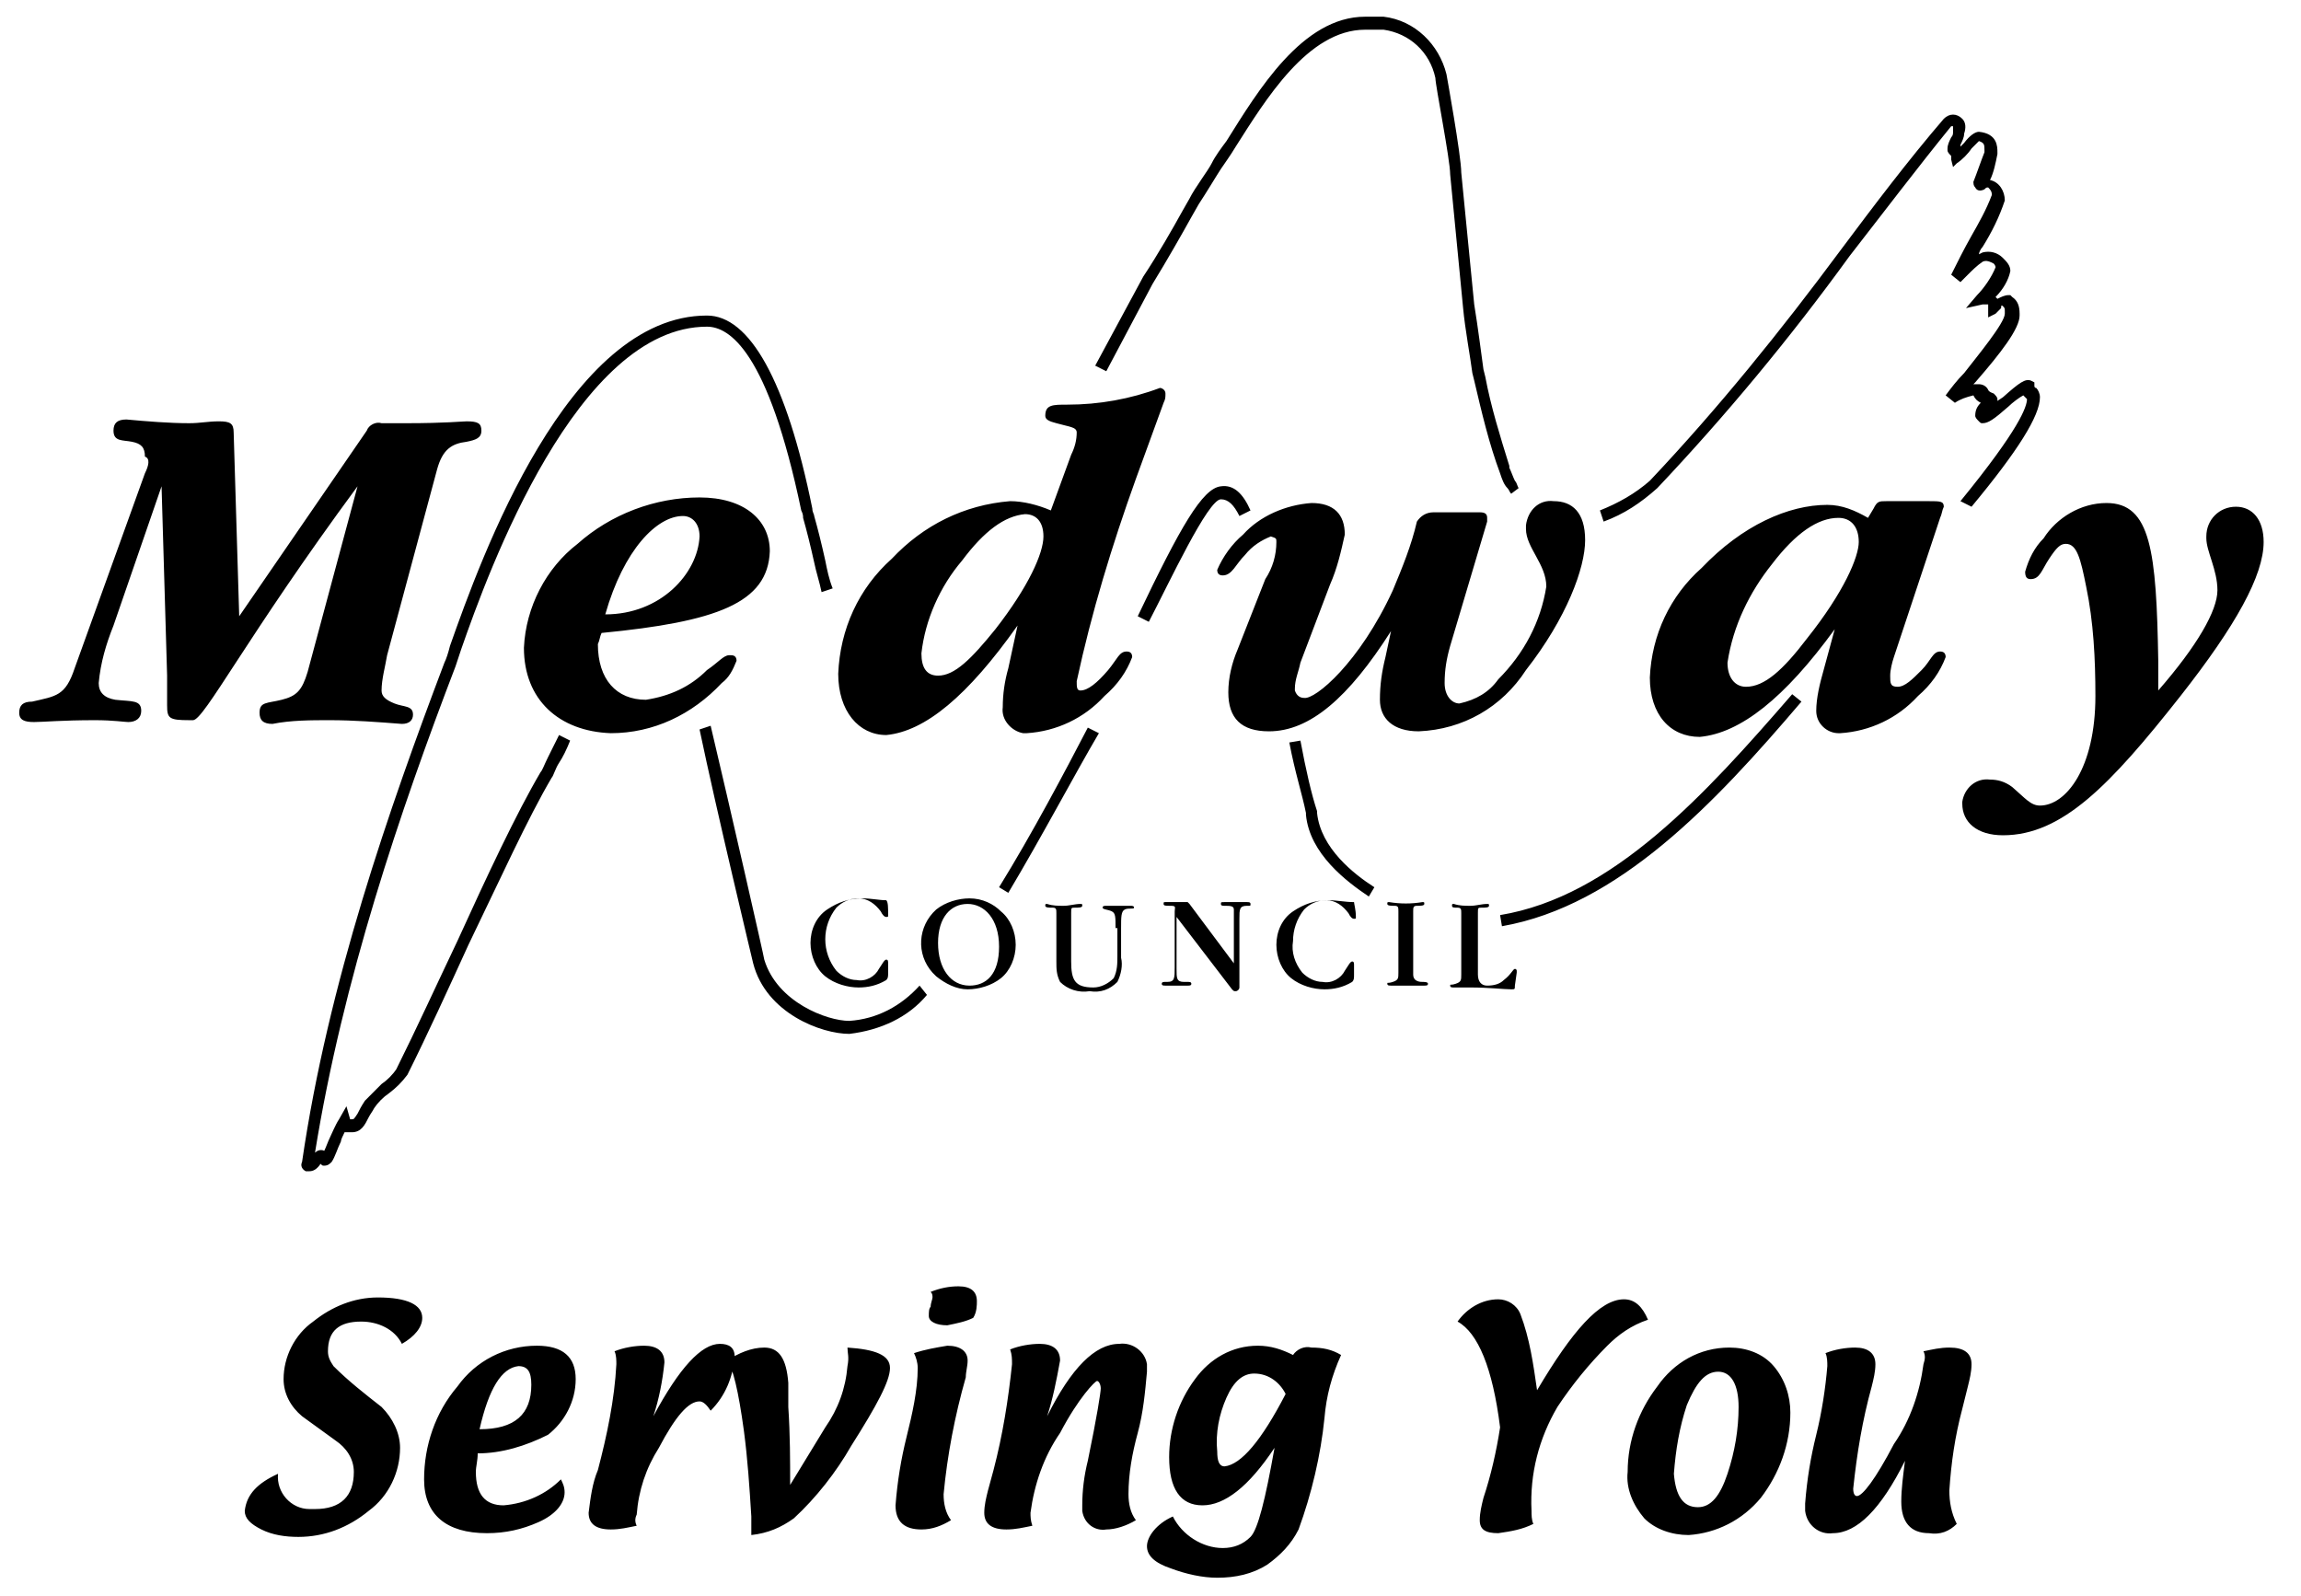 <svg width="271" height="188" viewBox="0 0 271 188" fill="none" xmlns="http://www.w3.org/2000/svg">
<path d="M32.746 173.572C32.528 175.758 34.27 177.725 36.447 177.725C36.665 177.725 36.883 177.725 37.1 177.725C40.149 177.725 41.673 176.195 41.673 173.353C41.673 171.823 40.802 170.511 39.496 169.637L35.576 166.795C34.27 165.702 33.399 164.172 33.399 162.423C33.399 159.8 34.705 157.177 36.883 155.646C39.06 153.898 41.673 152.805 44.504 152.805C47.987 152.805 49.73 153.679 49.73 155.209C49.73 156.302 48.858 157.395 47.334 158.27C46.463 156.521 44.504 155.646 42.544 155.646C39.931 155.646 38.625 156.739 38.625 159.144C38.625 159.8 38.842 160.237 39.278 160.893C41.02 162.642 42.98 164.172 44.939 165.702C46.246 167.014 47.117 168.763 47.117 170.511C47.117 173.353 45.81 176.195 43.415 177.944C41.02 179.911 38.189 181.005 35.141 181.005C33.617 181.005 32.092 180.786 30.786 180.13C29.48 179.474 28.826 178.818 28.826 177.944C29.044 175.977 30.35 174.665 32.746 173.572ZM56.262 171.167C56.262 172.042 56.044 172.698 56.044 173.353C56.044 175.977 57.133 177.288 59.31 177.288C61.923 177.07 64.318 175.977 66.06 174.228C66.278 174.665 66.496 175.102 66.496 175.758C66.496 177.07 65.407 178.381 63.447 179.256C61.487 180.13 59.528 180.567 57.35 180.567C52.56 180.567 49.947 178.381 49.947 174.228C49.947 170.293 51.254 166.358 53.867 163.298C56.044 160.237 59.528 158.488 63.23 158.488C66.278 158.488 67.802 159.8 67.802 162.423C67.802 165.046 66.496 167.451 64.536 168.981C61.923 170.293 59.092 171.167 56.262 171.167ZM56.48 168.325C60.617 168.325 62.576 166.577 62.576 163.079C62.576 161.549 62.141 160.893 61.052 160.893C59.092 161.111 57.568 163.516 56.48 168.325ZM74.987 179.693C73.899 179.911 73.028 180.13 71.939 180.13C70.197 180.13 69.326 179.474 69.326 178.163C69.544 176.414 69.762 174.665 70.415 173.135C71.504 168.981 72.375 164.828 72.592 160.674C72.592 160.237 72.592 159.581 72.375 159.144C73.463 158.707 74.77 158.488 75.859 158.488C77.383 158.488 78.254 159.144 78.254 160.456C78.036 162.642 77.6 164.828 76.947 166.795C79.996 161.111 82.609 158.27 84.786 158.27C85.875 158.27 86.528 158.707 86.528 159.8C86.31 162.204 85.439 164.391 83.697 166.139C83.262 165.484 82.826 165.046 82.391 165.046C81.084 165.046 79.56 166.795 77.6 170.511C76.076 172.916 75.205 175.539 74.987 178.381C74.77 178.818 74.77 179.256 74.987 179.693ZM99.81 158.707C103.076 158.925 104.818 159.581 104.818 161.111C104.818 162.642 103.294 165.484 100.246 170.293C98.504 173.353 96.109 176.414 93.496 178.818C91.971 179.911 90.447 180.567 88.487 180.786V179.037V178.6C88.27 175.102 88.052 171.823 87.617 168.544C86.963 163.735 86.31 161.111 85.657 160.237C86.963 159.363 88.487 158.707 90.012 158.707C91.754 158.707 92.625 160.018 92.842 162.86C92.842 163.735 92.842 164.609 92.842 165.702C93.06 168.981 93.06 172.042 93.06 174.884L97.197 168.107C98.721 165.921 99.592 163.516 99.81 160.893C100.028 159.8 99.81 159.363 99.81 158.707ZM107.649 159.363C108.955 158.925 110.262 158.707 111.568 158.488C113.092 158.488 113.963 159.144 113.963 160.237C113.963 160.893 113.746 161.549 113.746 162.204C112.439 166.795 111.568 171.386 111.133 175.977C111.133 177.07 111.35 178.163 112.004 179.037C110.915 179.693 109.826 180.13 108.52 180.13C106.56 180.13 105.471 179.256 105.471 177.288C105.689 174.446 106.125 171.823 106.778 169.2C107.431 166.577 108.084 163.735 108.084 161.111C108.084 160.456 107.867 159.8 107.649 159.363ZM114.617 155.209C113.746 155.646 112.657 155.865 111.568 156.084C110.262 156.084 109.391 155.646 109.391 154.991C109.391 154.553 109.391 154.116 109.608 153.898C109.608 153.46 109.826 153.023 109.826 152.805C109.826 152.586 109.826 152.367 109.608 152.149C110.697 151.711 111.786 151.493 112.875 151.493C114.399 151.493 115.052 152.149 115.052 153.242C115.052 153.679 115.052 154.553 114.617 155.209ZM123.326 166.795C126.157 161.111 128.988 158.27 131.818 158.27C133.342 158.051 134.867 159.144 135.084 160.674C135.084 160.893 135.084 161.33 135.084 161.549C134.867 163.953 134.649 166.358 133.996 168.763C133.342 171.167 132.907 173.572 132.907 175.977C132.907 177.07 133.125 178.163 133.778 179.037C132.689 179.693 131.383 180.13 130.294 180.13C128.988 180.349 127.681 179.474 127.463 177.944C127.463 177.725 127.463 177.507 127.463 177.288C127.463 175.539 127.681 173.791 128.117 172.042C129.205 166.795 129.641 163.953 129.641 163.516C129.641 163.079 129.423 162.642 129.205 162.642C128.988 162.642 127.028 164.609 124.85 168.763C122.891 171.604 121.802 174.884 121.367 178.163C121.367 178.6 121.367 179.037 121.584 179.693C120.496 179.911 119.625 180.13 118.536 180.13C116.794 180.13 115.923 179.474 115.923 178.163C115.923 177.288 116.141 176.414 116.358 175.539L117.012 173.135C118.1 168.981 118.754 164.828 119.189 160.674C119.189 160.018 119.189 159.581 118.971 158.925C120.06 158.488 121.367 158.27 122.455 158.27C123.979 158.27 124.85 158.925 124.85 160.237C124.415 162.642 123.979 164.828 123.326 166.795ZM138.133 178.6C139.221 180.786 141.617 182.316 144.012 182.316C145.318 182.316 146.407 181.879 147.278 181.005C148.149 180.13 149.02 176.632 150.109 170.511C147.06 175.102 144.229 177.288 141.617 177.288C139.004 177.288 137.697 175.321 137.697 171.604C137.697 168.325 138.786 165.046 140.746 162.423C142.488 160.018 145.1 158.488 148.149 158.488C149.673 158.488 150.979 158.925 152.286 159.581C152.721 158.925 153.592 158.488 154.463 158.707C155.77 158.707 156.858 158.925 157.947 159.581C156.858 161.986 156.205 164.391 155.988 167.014C155.552 171.386 154.463 175.977 152.939 180.13C152.068 181.879 150.762 183.191 149.238 184.284C147.496 185.377 145.536 185.814 143.359 185.814C141.617 185.814 139.657 185.377 137.915 184.721C135.955 184.065 135.084 183.191 135.084 182.098C135.084 181.005 136.173 179.474 138.133 178.6ZM151.415 164.172C150.762 162.86 149.455 161.767 147.713 161.767C146.407 161.767 145.318 162.642 144.447 164.609C143.576 166.577 143.141 168.763 143.359 170.949C143.359 172.042 143.576 172.698 144.229 172.698C146.189 172.479 148.584 169.637 151.415 164.172ZM176.673 168.107C175.802 161.111 174.06 156.958 171.665 155.646C172.754 154.116 174.496 153.023 176.455 153.023C177.544 153.023 178.633 153.679 179.068 154.772C180.157 157.614 180.592 160.674 181.028 163.735C185.165 156.739 188.431 153.023 191.262 153.023C192.568 153.023 193.439 153.898 194.092 155.428C192.133 156.084 190.609 157.177 189.302 158.488C187.125 160.674 185.165 163.079 183.423 165.702C181.246 169.418 180.157 173.572 180.375 177.944C180.375 178.381 180.375 179.037 180.592 179.474C179.286 180.13 177.979 180.349 176.455 180.567C174.931 180.567 174.278 180.13 174.278 179.037C174.278 178.163 174.496 177.288 174.713 176.414C175.584 173.791 176.238 170.949 176.673 168.107ZM198.883 180.786C196.923 180.786 194.963 180.13 193.657 178.818C192.35 177.288 191.479 175.321 191.697 173.353C191.697 169.637 193.004 166.139 195.181 163.298C197.141 160.456 200.189 158.707 203.673 158.707C205.633 158.707 207.592 159.363 208.899 160.893C210.205 162.423 210.859 164.391 210.859 166.358C210.859 170.074 209.552 173.572 207.375 176.414C205.197 179.037 202.149 180.567 198.883 180.786ZM199.971 177.507C201.496 177.507 202.584 176.195 203.455 173.572C204.326 170.949 204.762 168.325 204.762 165.702C204.762 163.079 203.891 161.549 202.367 161.549C200.842 161.549 199.754 162.86 198.665 165.484C197.794 168.107 197.358 170.73 197.141 173.572C197.358 176.195 198.229 177.507 199.971 177.507ZM226.536 159.144C227.625 158.925 228.496 158.707 229.584 158.707C231.326 158.707 232.197 159.363 232.197 160.674C232.197 161.549 231.979 162.423 231.762 163.298L231.108 165.921C230.238 169.2 229.802 172.26 229.584 175.539C229.584 176.851 229.802 178.163 230.455 179.474C229.584 180.349 228.496 180.786 227.189 180.567C225.012 180.567 223.923 179.256 223.923 176.851C223.923 175.321 224.141 173.791 224.359 172.042C221.528 177.725 218.697 180.567 215.867 180.567C214.342 180.786 212.818 179.693 212.6 177.944C212.6 177.725 212.6 177.288 212.6 177.07C212.818 174.228 213.254 171.605 213.907 168.981C214.56 166.358 214.996 163.516 215.213 160.893C215.213 160.456 215.213 159.8 214.996 159.363C216.084 158.925 217.391 158.707 218.479 158.707C220.004 158.707 220.875 159.363 220.875 160.674C220.875 161.549 220.657 162.423 220.439 163.298C219.35 167.232 218.697 171.167 218.262 175.321C218.262 175.977 218.479 176.195 218.697 176.195C219.35 176.195 220.875 174.228 223.052 170.074C225.012 167.232 226.1 163.953 226.536 160.674C226.754 160.018 226.754 159.581 226.536 159.144ZM177.979 58.149C177.762 57.93 177.762 57.712 177.544 57.493C177.108 57.056 176.891 56.4 176.673 55.744C175.367 52.246 174.496 48.53 173.625 44.814L173.407 43.939C173.189 42.191 172.536 38.693 172.318 36.288L170.794 20.549C170.794 18.8 169.052 10.056 169.052 9.181C168.399 6.121 166.004 3.935 162.955 3.498C162.084 3.498 161.649 3.498 160.778 3.498C154.028 3.498 149.02 11.805 145.536 17.27C144.883 18.363 144.229 19.237 143.794 19.893C143.358 20.549 142.052 22.735 141.181 24.046L140.31 25.577C139.221 27.544 137.479 30.605 135.738 33.446L130.294 43.721L128.988 43.065L134.649 32.572C136.391 29.949 138.133 26.888 139.221 24.921L140.092 23.39C140.746 22.079 142.27 20.111 142.705 19.237C143.141 18.363 143.794 17.488 144.447 16.614C148.149 10.711 153.375 1.967 160.778 1.967C161.431 1.967 162.084 1.967 162.955 1.967C166.657 2.404 169.488 5.246 170.358 8.744C170.358 8.744 172.1 18.363 172.1 20.33L173.625 35.851C174.06 38.474 174.496 41.972 174.713 43.502L174.931 44.377C175.584 47.874 176.673 51.372 177.762 54.87V55.088C177.979 55.525 178.197 56.181 178.415 56.618C178.633 56.837 178.633 57.056 178.85 57.493L177.979 58.149ZM188.867 61.428L188.431 60.116C190.608 59.242 192.568 58.149 194.31 56.618C202.367 48.093 209.77 38.911 216.738 29.512C220.657 24.265 224.794 18.8 228.931 13.991C229.584 13.335 230.455 13.335 231.108 13.991C231.544 14.428 231.544 15.084 231.326 15.739C231.326 16.177 231.109 16.614 230.891 17.051V17.27C231.109 17.051 231.326 16.832 231.326 16.832C231.979 15.958 232.633 15.521 233.068 15.521C235.246 15.739 235.246 17.27 235.246 17.925V18.144C235.028 19.237 234.81 20.33 234.375 21.204C235.463 21.423 236.117 22.516 236.117 23.609C235.463 25.577 234.592 27.325 233.504 29.074C233.286 29.293 233.068 29.73 233.068 29.949L233.504 29.73C234.375 29.512 235.246 29.73 235.899 30.386C236.334 30.823 236.77 31.26 236.77 31.916C236.552 33.009 235.899 34.102 235.028 34.977L235.246 35.195C235.681 34.977 236.117 34.758 236.552 34.758H236.77L236.988 34.977C237.641 35.414 237.858 36.07 237.858 36.944V37.163C237.858 38.693 235.681 41.535 232.633 45.032L232.415 45.251H233.068C233.504 45.251 233.939 45.47 234.157 45.907C234.157 45.907 234.157 46.125 234.81 46.344C235.028 46.563 235.246 46.781 235.246 47V47.218L235.899 46.781C237.859 45.032 238.512 44.595 239.165 44.814L239.6 45.032V45.47C239.6 45.47 239.6 45.688 239.818 45.688C240.036 45.907 240.254 46.344 240.254 46.781C240.254 48.967 237.641 53.121 232.197 59.679L230.891 59.023C237.859 50.498 238.729 47.874 238.729 47C238.729 47 238.729 47 238.512 46.781L238.294 46.563C237.859 46.781 236.988 47.437 236.552 47.874C234.81 49.404 234.157 49.842 233.504 49.842C233.286 49.842 233.286 49.842 233.068 49.623C232.85 49.404 232.633 49.186 232.633 48.967C232.633 48.312 232.85 47.874 233.286 47.437C232.85 47.218 232.633 47 232.415 46.563C231.544 46.781 230.891 47 230.238 47.437L229.149 46.563C229.802 45.688 230.455 44.814 231.326 43.939C232.85 41.972 236.117 38.037 236.117 36.944V36.725C236.117 36.288 236.117 36.288 235.899 36.07C235.681 35.851 235.681 36.07 235.681 36.288C235.463 36.507 235.246 36.725 235.028 36.944L234.157 37.381V36.288C234.157 36.07 234.157 35.851 234.157 35.851C233.939 35.851 233.721 35.851 233.504 35.851L231.544 36.288L232.85 34.758C233.721 33.884 234.592 32.572 235.028 31.479C235.028 31.26 234.81 31.042 234.81 31.042C234.375 30.823 233.939 30.605 233.504 30.823C232.85 31.26 232.197 31.916 231.762 32.353L230.891 33.228L229.802 32.353C230.455 31.042 231.326 29.293 232.197 27.763C233.068 26.232 233.939 24.702 234.592 22.953C234.592 22.516 234.375 22.297 234.157 22.079C233.939 22.079 233.939 22.079 233.721 22.297C233.286 22.516 232.85 22.516 232.633 22.079C232.415 21.86 232.415 21.642 232.415 21.204V21.642V21.423C232.85 20.33 233.286 19.018 233.721 17.925V17.707C233.721 17.051 233.721 16.832 233.068 16.614C232.85 16.832 232.415 17.27 232.197 17.488C231.762 18.144 231.109 18.8 230.455 19.237L230.02 19.674L229.802 18.8C229.802 18.581 229.802 18.581 229.802 18.363C229.584 18.144 229.367 17.925 229.367 17.707V17.488C229.367 17.051 229.584 16.614 229.802 16.177C230.02 15.958 230.02 15.739 230.02 15.521V15.302C230.02 15.084 230.02 15.084 230.02 14.865H229.802C225.883 19.674 221.746 25.139 217.826 30.167C210.858 39.786 203.238 48.967 195.181 57.493C193.221 59.242 191.262 60.553 188.867 61.428ZM176.891 109.084L176.673 107.772C189.955 105.586 200.842 93.563 211.076 81.758L212.165 82.632C201.931 94.656 190.608 106.679 176.891 109.084ZM161.213 105.586C158.6 103.837 154.246 100.558 153.81 95.967V95.749C153.375 93.563 152.504 90.939 151.85 87.442L153.157 87.223C153.81 90.721 154.463 93.563 155.117 95.53V95.749C155.552 99.902 159.471 102.963 161.867 104.493L161.213 105.586ZM135.302 73.232L133.996 72.577C139.004 62.084 141.617 57.493 143.794 57.274C145.318 57.056 146.407 58.149 147.278 60.116L145.971 60.772C145.318 59.46 144.665 58.804 143.794 58.804C142.27 58.804 137.697 68.642 135.302 73.232ZM118.754 105.149L117.665 104.493C121.584 98.153 125.504 90.721 128.117 85.693L129.423 86.349C126.592 91.158 122.673 98.591 118.754 105.149ZM100.028 121.763C96.762 121.763 90.23 119.358 88.705 113.456C88.705 113.456 84.35 95.311 82.391 85.912L83.697 85.474C85.875 94.656 90.012 112.8 90.012 113.018C91.536 118.046 97.415 120.232 100.028 120.232C103.294 120.014 106.125 118.484 108.302 116.079L109.173 117.172C106.996 119.795 103.729 121.325 100.028 121.763ZM36.447 137.939C36.23 137.939 36.23 137.939 36.012 137.939C35.576 137.721 35.358 137.284 35.576 136.846C38.625 115.86 45.81 95.311 52.342 78.042C52.56 77.605 52.778 76.949 52.996 76.074C56.697 65.581 66.931 37.163 83.262 37.163C88.27 37.163 92.625 44.814 95.673 59.898C95.673 60.335 95.891 60.553 95.891 60.772C96.326 62.302 96.762 64.051 97.197 66.019C97.415 67.112 97.633 68.204 98.068 69.297L96.762 69.735C96.544 68.642 96.109 67.33 95.891 66.237C95.455 64.27 95.02 62.521 94.584 60.99C94.584 60.772 94.584 60.553 94.367 60.116C90.447 41.316 85.875 38.474 83.262 38.474C68.02 38.474 57.568 67.112 54.302 76.511C54.084 77.167 53.867 77.823 53.649 78.479C47.117 95.53 40.367 115.423 37.1 135.753C37.318 135.535 37.754 135.316 38.189 135.535C38.407 135.098 38.625 134.442 38.842 134.004C39.06 133.567 39.496 132.474 39.931 131.818L40.802 130.288L41.237 131.818H41.455C41.673 131.818 41.673 131.818 42.108 131.163C42.326 130.725 42.544 130.288 42.98 129.632C43.633 128.977 44.286 128.321 44.939 127.665C45.592 127.228 46.246 126.572 46.681 125.916C49.076 121.107 51.471 115.86 53.867 110.832C57.35 103.181 60.834 95.749 63.665 90.939C63.883 90.721 64.1 90.065 64.536 89.191C64.971 88.316 65.407 87.442 65.842 86.567L67.149 87.223C66.713 88.316 66.278 89.191 65.842 89.846C65.407 90.502 65.189 91.377 64.971 91.595C62.141 96.404 58.875 103.618 55.173 111.27C52.778 116.516 50.383 121.763 47.987 126.572C47.334 127.446 46.681 128.102 45.81 128.758C45.157 129.195 44.504 129.851 44.068 130.507C43.85 130.944 43.633 131.163 43.415 131.6C42.98 132.474 42.544 133.349 41.455 133.349C41.237 133.349 40.802 133.349 40.584 133.349C40.367 133.786 40.149 134.223 40.149 134.442C39.713 135.316 39.496 136.191 39.06 136.846C38.842 137.065 38.625 137.284 38.189 137.284C37.971 137.284 37.971 137.284 37.754 137.065C37.318 137.721 36.883 137.939 36.447 137.939ZM17.068 55.744L8.794 78.698C7.705 81.977 6.617 81.977 3.786 82.632C2.697 82.632 2.262 83.07 2.262 83.944C2.262 84.819 2.915 85.037 4.004 85.037C5.092 85.037 7.27 84.818 11.189 84.818C13.367 84.818 14.673 85.037 15.108 85.037C15.979 85.037 16.633 84.6 16.633 83.725C16.633 82.414 15.544 82.632 13.584 82.414C12.278 82.195 11.625 81.539 11.625 80.446C11.842 78.042 12.496 75.856 13.367 73.67L19.028 57.274L19.681 79.572C19.681 80.446 19.681 81.539 19.681 83.07C19.681 84.6 19.899 84.818 22.294 84.818H22.73C24.036 84.818 29.044 74.981 42.108 57.274L36.23 79.135C35.576 81.321 34.923 81.977 33.181 82.414C31.439 82.851 30.568 82.632 30.568 83.944C30.568 84.819 31.004 85.256 32.092 85.256C34.27 84.818 36.665 84.818 38.842 84.818C41.673 84.818 44.504 85.037 47.334 85.256C48.205 85.256 48.641 84.818 48.641 84.163C48.641 83.07 47.552 83.288 46.463 82.851C45.375 82.414 44.939 81.977 44.939 81.321C44.939 80.009 45.375 78.479 45.592 77.167L51.471 55.307C52.125 52.902 53.213 52.246 54.955 52.028C56.044 51.809 56.697 51.59 56.697 50.716C56.697 49.842 56.262 49.623 54.955 49.623C54.52 49.623 52.342 49.842 47.987 49.842H44.939C44.286 49.623 43.415 50.06 43.197 50.716L28.173 72.577L27.52 50.935C27.52 49.842 27.084 49.623 25.778 49.623C24.471 49.623 23.6 49.842 22.294 49.842C19.899 49.842 17.286 49.623 14.891 49.404C13.802 49.404 13.367 49.842 13.367 50.716C13.367 52.028 14.455 51.809 15.544 52.028C16.633 52.246 17.068 52.684 17.068 53.777C17.721 53.995 17.504 54.87 17.068 55.744ZM101.552 105.804C100.028 105.804 98.721 106.242 97.415 107.116C96.109 107.991 95.455 109.521 95.455 111.051C95.455 112.581 96.109 114.111 97.197 114.986C98.286 115.86 99.81 116.298 101.117 116.298C102.205 116.298 103.294 116.079 104.383 115.423C104.6 115.204 104.6 114.986 104.6 114.549V114.33C104.6 114.111 104.6 113.674 104.6 113.456C104.6 113.237 104.6 113.018 104.383 113.018C104.165 113.018 103.947 113.456 103.512 114.111C103.076 114.986 101.988 115.642 100.899 115.423C100.028 115.423 99.157 114.986 98.504 114.33C97.633 113.237 97.197 111.925 97.197 110.614C97.197 109.302 97.633 107.991 98.504 106.898C99.157 106.242 100.028 105.804 101.117 105.804C102.205 105.804 103.076 106.46 103.729 107.335C103.947 107.772 104.165 107.991 104.383 107.991C104.6 107.991 104.6 107.991 104.6 107.772C104.6 106.898 104.6 106.242 104.383 106.023C103.512 106.023 102.641 105.804 101.552 105.804ZM138.568 107.991L145.1 116.516C145.318 116.735 145.318 116.735 145.536 116.735C145.754 116.735 145.971 116.516 145.971 116.298V108.209C145.971 107.116 145.971 106.679 146.842 106.679H147.06C147.278 106.679 147.278 106.679 147.278 106.46C147.278 106.242 147.06 106.242 146.842 106.242C146.625 106.242 146.189 106.242 145.536 106.242H144.229C143.794 106.242 143.794 106.242 143.794 106.46C143.794 106.679 144.012 106.679 144.229 106.679C144.883 106.679 145.318 106.679 145.318 107.116C145.318 107.553 145.318 107.772 145.318 108.209V113.237V113.456L140.092 106.46C139.875 106.242 139.875 106.242 139.875 106.242H137.262C137.044 106.242 137.044 106.242 137.044 106.46C137.044 106.679 137.262 106.679 137.915 106.679C138.568 106.679 138.35 106.898 138.35 107.335V113.893C138.35 115.204 138.35 115.642 137.479 115.642H137.262C137.044 115.642 136.826 115.642 136.826 115.86C136.826 116.079 137.044 116.079 137.262 116.079C137.479 116.079 138.133 116.079 138.568 116.079C139.004 116.079 139.657 116.079 139.875 116.079C140.092 116.079 140.31 116.079 140.31 115.86C140.31 115.642 140.092 115.642 139.875 115.642H139.439C138.568 115.642 138.568 115.204 138.568 114.111V107.991ZM156.423 106.023C154.899 106.023 153.592 106.46 152.286 107.335C150.979 108.209 150.326 109.739 150.326 111.27C150.326 112.8 150.979 114.33 152.068 115.204C153.157 116.079 154.681 116.516 155.988 116.516C157.076 116.516 158.165 116.298 159.254 115.642C159.471 115.423 159.471 115.204 159.471 114.767V114.549C159.471 114.33 159.471 113.893 159.471 113.674C159.471 113.456 159.471 113.237 159.254 113.237C159.036 113.237 158.818 113.674 158.383 114.33C157.947 115.204 156.858 115.86 155.77 115.642C154.899 115.642 154.028 115.204 153.375 114.549C152.504 113.456 152.068 112.144 152.286 110.832C152.286 109.521 152.721 108.209 153.592 107.116C154.246 106.46 155.117 106.023 156.205 106.023C157.294 106.023 158.165 106.679 158.818 107.553C159.036 107.991 159.254 108.209 159.471 108.209C159.689 108.209 159.689 108.209 159.689 107.991C159.689 107.116 159.471 106.46 159.471 106.242C158.383 106.242 157.512 106.023 156.423 106.023ZM70.85 74.544C84.35 73.232 90.447 71.046 90.665 64.925C90.665 61.209 87.617 58.586 82.391 58.586C77.165 58.586 71.939 60.553 68.02 64.051C64.318 66.893 61.923 71.484 61.705 76.293C61.705 82.414 65.842 86.13 71.939 86.349C76.947 86.349 81.52 84.163 85.004 80.446C85.875 79.79 86.31 78.916 86.746 77.823C86.746 77.386 86.528 77.167 86.092 77.167H85.875C85.221 77.167 84.568 78.042 83.262 78.916C81.302 80.884 78.907 81.977 76.076 82.414C72.592 82.414 70.415 80.009 70.415 75.856C70.633 75.418 70.633 74.981 70.85 74.544ZM71.286 72.358C73.463 64.707 77.383 60.772 80.431 60.772C81.52 60.772 82.391 61.646 82.391 63.177C82.173 67.549 77.818 72.358 71.286 72.358ZM120.713 60.553C122.02 60.553 122.891 61.428 122.891 63.177C122.891 65.144 121.149 69.079 117.229 74.107C114.399 77.605 112.439 79.572 110.479 79.572C109.173 79.572 108.52 78.698 108.52 76.949C108.955 73.014 110.697 69.079 113.31 66.019C115.923 62.521 118.318 60.772 120.713 60.553ZM119.842 73.67L118.754 78.698C118.318 80.228 118.1 81.758 118.1 83.288C117.883 84.818 119.189 86.13 120.496 86.349C120.713 86.349 120.713 86.349 120.931 86.349C124.415 86.13 127.681 84.6 130.076 81.977C131.6 80.665 132.689 79.135 133.342 77.386C133.342 76.949 133.125 76.73 132.689 76.73C131.818 76.73 131.6 77.605 130.512 78.916C129.205 80.446 128.117 81.321 127.246 81.321C126.81 81.321 126.81 80.884 126.81 80.228C128.552 72.139 130.947 64.27 133.778 56.4L137.044 47.437C137.262 47 137.262 46.781 137.262 46.344C137.262 45.907 136.826 45.688 136.608 45.688C133.125 47 129.423 47.656 125.721 47.656C123.979 47.656 123.108 47.656 123.108 48.967C123.108 49.404 123.544 49.623 124.415 49.842C125.939 50.279 126.81 50.279 126.81 50.935C126.81 51.809 126.592 52.684 126.157 53.558L123.762 60.116C122.238 59.46 120.496 59.023 118.971 59.023C113.528 59.46 108.738 61.865 105.036 65.8C101.117 69.297 98.939 74.107 98.721 79.353C98.721 83.725 101.117 86.567 104.383 86.567C108.955 86.13 113.963 81.977 119.842 73.67ZM131.6 109.302V112.581C131.6 113.456 131.6 114.33 131.165 115.204C130.512 115.86 129.641 116.298 128.77 116.298C126.592 116.298 126.157 115.423 126.157 113.237V107.553C126.157 106.898 126.157 106.898 126.592 106.898C127.028 106.898 127.463 106.898 127.463 106.679C127.463 106.46 127.463 106.46 127.246 106.46C126.592 106.46 125.939 106.679 125.286 106.679C124.633 106.679 123.979 106.679 123.326 106.46C123.108 106.46 123.108 106.46 123.108 106.679C123.108 106.898 123.544 106.898 123.979 106.898C124.415 106.898 124.415 107.116 124.415 107.553V113.237C124.415 114.111 124.415 114.767 124.85 115.642C125.721 116.516 127.028 116.953 128.334 116.735C129.641 116.953 130.729 116.516 131.6 115.642C132.036 114.767 132.254 113.674 132.036 112.8V109.302C132.036 107.991 132.036 107.335 132.471 107.116C132.907 106.898 133.56 107.116 133.56 106.898C133.56 106.679 133.342 106.679 133.125 106.679H131.6C130.947 106.679 130.512 106.679 130.294 106.679C130.076 106.679 129.858 106.679 129.858 106.898C129.858 107.116 130.512 107.116 130.947 107.335C131.383 107.553 131.383 107.991 131.383 109.302H131.6ZM114.181 105.804C112.875 105.804 111.35 106.242 110.262 107.116C108.084 109.084 107.867 112.363 109.826 114.549C110.044 114.767 110.262 114.986 110.262 114.986C111.35 115.86 112.657 116.516 113.963 116.516C115.27 116.516 116.794 116.079 117.883 115.204C118.971 114.33 119.625 112.8 119.625 111.27C119.625 109.739 118.971 108.209 117.883 107.335C117.012 106.46 115.705 105.804 114.181 105.804ZM114.181 116.079C112.004 116.079 110.479 114.111 110.479 111.051C110.479 107.991 112.004 106.46 113.963 106.46C115.923 106.46 117.665 108.209 117.665 111.488C117.665 114.767 116.141 116.079 114.181 116.079ZM170.794 76.074L175.149 61.428C175.149 61.209 175.149 60.99 175.149 60.99C175.149 60.553 174.931 60.335 174.278 60.335H168.834C167.963 60.335 167.31 60.772 166.875 61.428C166.221 64.27 165.133 66.893 164.044 69.516C160.125 78.042 154.899 82.414 153.592 82.195C153.157 82.195 152.721 81.977 152.504 81.321V81.102C152.504 80.009 152.939 79.135 153.157 78.042L156.641 68.86C157.512 66.893 157.947 64.925 158.383 62.958C158.383 60.553 157.076 59.242 154.463 59.242C151.415 59.46 148.367 60.772 146.407 62.958C145.1 64.051 144.012 65.581 143.359 67.112C143.359 67.549 143.576 67.767 144.012 67.767C145.1 67.767 145.536 66.456 146.625 65.363C147.496 64.27 148.584 63.614 149.673 63.177C150.326 63.395 150.326 63.395 150.326 63.832C150.326 65.363 149.891 66.893 149.02 68.204L145.754 76.511C145.1 78.042 144.665 79.79 144.665 81.539C144.665 84.6 146.189 86.13 149.455 86.13C154.246 86.13 158.818 82.195 163.826 74.325L163.173 77.386C162.738 79.135 162.52 80.665 162.52 82.414C162.52 84.6 164.044 86.13 167.092 86.13C172.318 85.912 176.891 83.288 179.721 78.916C184.512 72.795 186.689 66.893 186.689 63.614C186.689 60.335 185.165 59.023 182.988 59.023C181.246 58.804 179.939 60.116 179.721 61.865C179.721 62.084 179.721 62.084 179.721 62.302C179.721 64.488 182.117 66.456 182.117 69.079C181.463 73.232 179.504 76.949 176.455 80.009C175.367 81.539 173.842 82.414 171.883 82.851C171.012 82.851 170.141 81.977 170.141 80.446C170.141 78.916 170.359 77.605 170.794 76.074ZM216.084 74.107L214.778 78.916C214.342 80.446 213.907 82.195 213.907 83.725C213.907 85.256 215.213 86.349 216.52 86.349H216.738C220.221 86.13 223.488 84.6 225.883 81.977C227.407 80.665 228.496 79.135 229.149 77.386C229.149 76.949 228.931 76.73 228.496 76.73C227.625 76.73 227.407 77.823 226.318 78.916C225.229 80.009 224.358 80.884 223.488 80.884C222.617 80.884 222.617 80.446 222.617 79.572C222.617 78.916 222.834 78.042 223.052 77.386L228.496 60.99C228.713 60.553 228.713 60.116 228.931 59.679C228.931 59.023 228.496 59.023 227.189 59.023H222.181C221.31 59.023 221.092 59.023 220.657 59.898L220.004 60.99C218.479 60.116 216.955 59.46 215.213 59.46C210.641 59.46 205.197 61.865 200.407 66.893C196.705 70.172 194.528 74.763 194.31 79.79C194.31 84.163 196.705 86.786 200.189 86.786C204.979 86.349 210.205 82.195 216.084 74.107ZM216.52 60.99C218.044 60.99 218.915 62.084 218.915 63.832C218.915 65.581 217.173 69.735 212.818 75.2C209.988 78.916 207.81 80.884 205.633 80.884C204.326 80.884 203.455 79.79 203.455 78.042C204.109 73.67 206.068 69.735 208.681 66.456C211.512 62.739 214.125 60.99 216.52 60.99ZM254.189 81.321V77.823C253.971 64.925 253.318 59.242 248.092 59.242C245.044 59.242 242.213 60.99 240.689 63.395C239.6 64.488 238.947 65.8 238.512 67.33C238.512 67.986 238.729 68.204 239.165 68.204C240.254 68.204 240.471 67.112 241.342 65.8C242.213 64.488 242.649 64.051 243.302 64.051C244.608 64.051 245.044 65.8 245.697 69.079C246.568 73.232 246.786 77.605 246.786 81.977C246.786 90.502 243.302 94.874 240.254 94.874C239.165 94.874 238.512 94 236.988 92.688C236.117 92.032 235.246 91.814 234.375 91.814C232.633 91.595 231.326 92.907 231.108 94.437V94.656C231.108 96.842 232.85 98.372 235.899 98.372C242.867 98.372 248.528 92.47 256.802 81.977C263.334 73.67 266.6 67.767 266.6 63.832C266.6 61.209 265.294 59.679 263.334 59.679C261.375 59.679 259.85 61.209 259.85 63.177V63.395C259.85 64.925 261.157 67.112 261.157 69.516C261.157 71.921 258.762 76.074 254.189 81.321ZM166.439 114.767V107.335C166.439 106.898 166.439 106.679 166.875 106.679C167.31 106.679 167.746 106.679 167.746 106.46C167.746 106.242 167.746 106.242 167.528 106.242C166.221 106.46 164.915 106.46 163.608 106.242C163.391 106.242 163.391 106.242 163.391 106.46C163.391 106.679 163.826 106.679 164.262 106.679C164.697 106.679 164.697 106.898 164.697 107.335V114.549C164.697 115.204 164.697 115.423 164.044 115.642C163.391 115.86 163.391 115.642 163.391 115.86C163.391 116.079 163.608 116.079 163.826 116.079C164.044 116.079 164.697 116.079 165.786 116.079C166.875 116.079 167.528 116.079 167.746 116.079C167.963 116.079 168.181 116.079 168.181 115.86C168.181 115.642 167.746 115.642 167.528 115.642C167.31 115.642 166.439 115.642 166.439 114.767ZM174.06 114.767V107.553C174.06 106.898 174.06 106.898 174.496 106.898C174.931 106.898 175.367 106.898 175.367 106.679C175.367 106.46 175.367 106.46 175.149 106.46C174.496 106.46 173.842 106.679 173.189 106.679C172.536 106.679 171.883 106.679 171.229 106.46C171.012 106.46 171.012 106.46 171.012 106.679C171.012 106.898 171.229 106.898 171.665 106.898C172.1 106.898 172.1 107.116 172.1 107.553V114.767C172.1 115.423 172.1 115.642 171.447 115.86C170.794 116.079 170.794 115.86 170.794 116.079C170.794 116.298 171.012 116.298 171.229 116.298C171.447 116.298 172.1 116.298 173.189 116.298C175.367 116.298 177.108 116.516 177.979 116.516C178.415 116.516 178.415 116.516 178.415 116.079L178.633 114.549V114.33C178.633 114.33 178.633 114.111 178.415 114.111C178.197 114.111 177.979 114.767 177.109 115.423C176.673 115.86 176.02 116.079 175.149 116.079C174.496 116.079 174.06 115.642 174.06 114.767Z" fill="black"/>
</svg>

